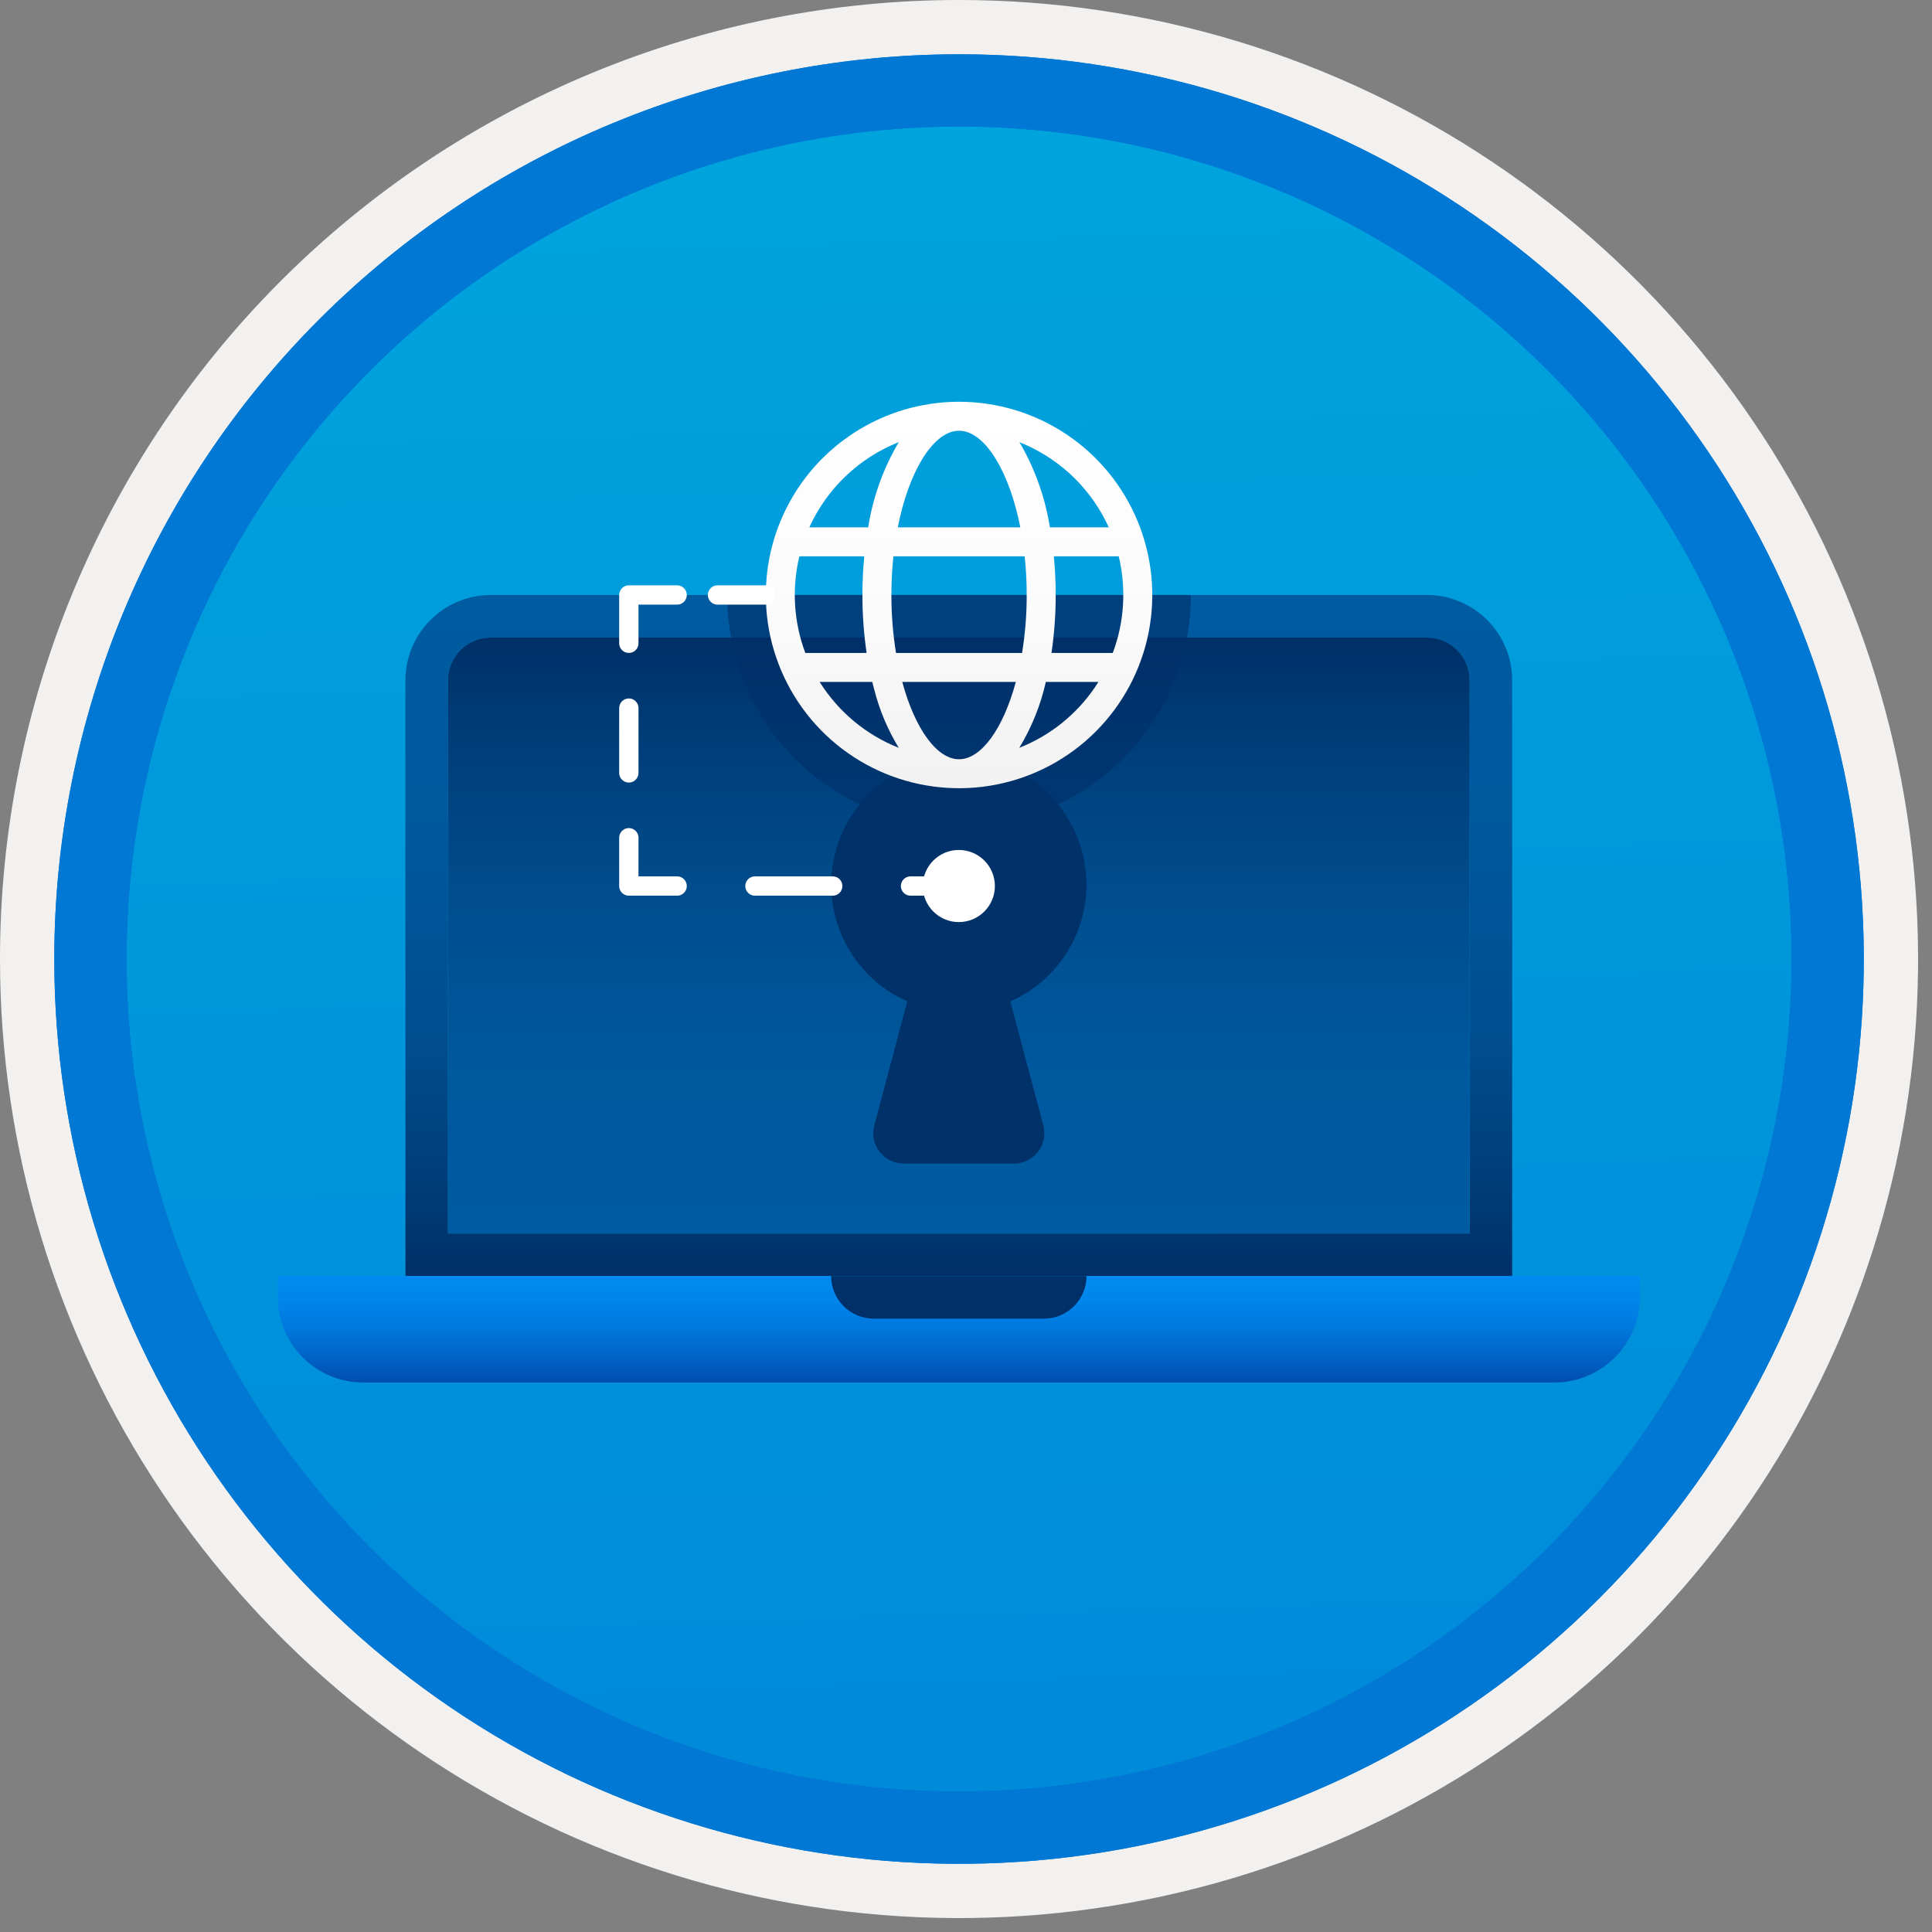<svg width="100" height="100" viewBox="0 0 100 100" fill="none" xmlns="http://www.w3.org/2000/svg">
<rect x="0" y="0" width="100" height="100" fill="#808080" stroke="none"/>
<g clip-path="url(#clip0)">
<path d="M49.64 96.45C40.382 96.45 31.332 93.704 23.634 88.561C15.936 83.417 9.936 76.107 6.393 67.553C2.85 59 1.923 49.588 3.73 40.508C5.536 31.427 9.994 23.087 16.54 16.54C23.087 9.994 31.428 5.535 40.508 3.729C49.588 1.923 59 2.85 67.553 6.393C76.107 9.936 83.418 15.936 88.561 23.634C93.705 31.331 96.45 40.382 96.45 49.64C96.451 55.787 95.24 61.874 92.888 67.554C90.535 73.233 87.088 78.394 82.741 82.74C78.394 87.087 73.234 90.535 67.554 92.888C61.875 95.24 55.787 96.45 49.64 96.45V96.45Z" fill="url(#paint0_linear)"/>
<path fill-rule="evenodd" clip-rule="evenodd" d="M95.54 49.64C95.54 58.718 92.848 67.592 87.805 75.141C82.761 82.689 75.592 88.572 67.205 92.046C58.818 95.52 49.589 96.429 40.685 94.658C31.782 92.887 23.603 88.515 17.184 82.096C10.765 75.677 6.393 67.498 4.622 58.594C2.851 49.691 3.76 40.462 7.234 32.075C10.708 23.688 16.591 16.519 24.139 11.475C31.688 6.432 40.562 3.74 49.64 3.74C55.668 3.74 61.636 4.927 67.205 7.234C72.774 9.54 77.834 12.921 82.096 17.184C86.359 21.446 89.739 26.506 92.046 32.075C94.353 37.644 95.54 43.612 95.54 49.64V49.64ZM49.64 -0C59.458 -0 69.055 2.911 77.219 8.366C85.382 13.82 91.744 21.573 95.501 30.643C99.258 39.714 100.242 49.695 98.326 59.324C96.411 68.953 91.683 77.798 84.741 84.741C77.799 91.683 68.954 96.411 59.324 98.326C49.695 100.241 39.714 99.258 30.644 95.501C21.573 91.744 13.82 85.382 8.366 77.218C2.911 69.055 -1.61629e-06 59.458 3.61524e-07 49.64C-0.001 43.121 1.283 36.666 3.777 30.642C6.271 24.62 9.928 19.147 14.537 14.537C19.147 9.928 24.62 6.271 30.643 3.777C36.666 1.283 43.121 -0.001 49.64 -0V-0Z" fill="#F2F1F0"/>
<path fill-rule="evenodd" clip-rule="evenodd" d="M92.73 49.64C92.73 58.162 90.202 66.493 85.468 73.579C80.733 80.666 74.003 86.189 66.129 89.45C58.256 92.711 49.592 93.565 41.233 91.902C32.874 90.239 25.197 86.135 19.17 80.109C13.144 74.083 9.04 66.405 7.378 58.046C5.715 49.688 6.568 41.024 9.83 33.15C13.091 25.276 18.614 18.547 25.7 13.812C32.786 9.077 41.117 6.55 49.64 6.55C55.298 6.55 60.902 7.664 66.13 9.829C71.358 11.995 76.108 15.169 80.11 19.17C84.111 23.171 87.285 27.922 89.45 33.15C91.616 38.378 92.73 43.981 92.73 49.64ZM49.64 2.81C58.902 2.81 67.956 5.557 75.657 10.702C83.358 15.848 89.36 23.162 92.905 31.719C96.449 40.276 97.377 49.692 95.57 58.776C93.763 67.86 89.303 76.204 82.753 82.754C76.204 89.303 67.86 93.763 58.776 95.57C49.691 97.377 40.276 96.45 31.718 92.905C23.161 89.361 15.848 83.359 10.702 75.657C5.556 67.956 2.81 58.902 2.81 49.64C2.811 37.22 7.745 25.31 16.527 16.527C25.309 7.745 37.22 2.811 49.64 2.81V2.81Z" fill="#0078D4"/>
<path fill-rule="evenodd" clip-rule="evenodd" d="M92.73 49.64C92.73 58.162 90.202 66.493 85.468 73.579C80.733 80.665 74.003 86.188 66.129 89.45C58.256 92.711 49.592 93.564 41.233 91.902C32.874 90.239 25.197 86.135 19.17 80.109C13.144 74.083 9.04 66.405 7.378 58.046C5.715 49.688 6.568 41.024 9.83 33.15C13.091 25.276 18.614 18.547 25.7 13.812C32.786 9.077 41.117 6.55 49.64 6.55C55.298 6.55 60.902 7.664 66.13 9.829C71.358 11.995 76.108 15.168 80.11 19.17C84.111 23.171 87.285 27.922 89.45 33.15C91.616 38.378 92.73 43.981 92.73 49.64V49.64ZM49.64 2.81C58.902 2.81 67.956 5.556 75.657 10.702C83.358 15.848 89.36 23.162 92.905 31.719C96.449 40.276 97.377 49.692 95.57 58.776C93.763 67.86 89.303 76.204 82.753 82.754C76.204 89.303 67.86 93.763 58.776 95.57C49.691 97.377 40.276 96.45 31.718 92.905C23.161 89.361 15.848 83.358 10.702 75.657C5.556 67.956 2.81 58.902 2.81 49.64C2.811 37.22 7.745 25.309 16.527 16.527C25.309 7.745 37.22 2.811 49.64 2.81V2.81Z" fill="#0078D4"/>
<path d="M25.392 30.797C24.224 30.8 23.106 31.265 22.28 32.091C21.454 32.916 20.989 34.035 20.986 35.203V66.049H78.271V35.203C78.267 34.035 77.802 32.916 76.976 32.091C76.151 31.265 75.032 30.8 73.864 30.796L25.392 30.797ZM73.864 33C74.448 33.001 75.008 33.233 75.421 33.646C75.834 34.059 76.067 34.619 76.068 35.203V63.846H23.189V35.203C23.189 34.619 23.422 34.059 23.835 33.646C24.248 33.233 24.808 33 25.392 33L73.864 33Z" fill="url(#paint1_linear)"/>
<path d="M23.189 35.203C23.19 34.619 23.422 34.059 23.835 33.645C24.248 33.233 24.808 33 25.392 33H73.864C74.448 33 75.008 33.233 75.421 33.646C75.835 34.059 76.067 34.619 76.068 35.203V63.846H23.189V35.203Z" fill="url(#paint2_linear)"/>
<path d="M14.376 66.049V67.15C14.379 68.318 14.845 69.437 15.67 70.263C16.496 71.088 17.615 71.554 18.782 71.557H80.474C81.642 71.554 82.761 71.088 83.586 70.263C84.412 69.437 84.877 68.318 84.881 67.15V66.049H14.376Z" fill="url(#paint3_linear)"/>
<path fill-rule="evenodd" clip-rule="evenodd" d="M45.222 68.252H54.035C54.619 68.252 55.179 68.02 55.593 67.607C56.006 67.193 56.238 66.633 56.238 66.049H43.019C43.019 66.633 43.251 67.194 43.664 67.607C44.077 68.02 44.638 68.252 45.222 68.252V68.252Z" fill="#003067"/>
<path d="M56.226 45.798C56.227 44.609 55.907 43.441 55.3 42.419C54.693 41.397 53.821 40.558 52.776 39.991C51.731 39.424 50.552 39.15 49.364 39.197C48.176 39.245 47.023 39.613 46.027 40.262C45.031 40.911 44.228 41.817 43.705 42.884C43.181 43.952 42.956 45.141 43.053 46.326C43.149 47.511 43.564 48.648 44.254 49.616C44.944 50.585 45.882 51.349 46.97 51.828L45.26 58.25C45.198 58.482 45.191 58.725 45.238 58.961C45.285 59.197 45.386 59.418 45.532 59.609C45.678 59.799 45.867 59.954 46.082 60.06C46.298 60.166 46.535 60.221 46.775 60.221H52.481C52.721 60.221 52.959 60.166 53.174 60.06C53.39 59.954 53.578 59.799 53.724 59.609C53.871 59.418 53.972 59.197 54.019 58.961C54.066 58.725 54.058 58.482 53.996 58.25L52.286 51.828C53.457 51.313 54.453 50.469 55.153 49.398C55.852 48.328 56.225 47.077 56.226 45.798Z" fill="#013169"/>
<path d="M56.226 45.798C56.227 44.609 55.907 43.441 55.3 42.419C54.693 41.397 53.821 40.558 52.776 39.991C51.731 39.424 50.552 39.15 49.364 39.197C48.176 39.245 47.023 39.613 46.027 40.262C45.031 40.911 44.228 41.817 43.705 42.884C43.181 43.952 42.956 45.141 43.053 46.326C43.149 47.511 43.564 48.648 44.254 49.616C44.944 50.585 45.882 51.349 46.97 51.828L45.26 58.25C45.198 58.482 45.191 58.725 45.238 58.961C45.285 59.197 45.386 59.418 45.532 59.609C45.678 59.799 45.867 59.954 46.082 60.06C46.298 60.166 46.535 60.221 46.775 60.221H52.481C52.721 60.221 52.959 60.166 53.174 60.06C53.39 59.954 53.578 59.799 53.724 59.609C53.871 59.418 53.972 59.197 54.019 58.961C54.066 58.725 54.058 58.482 53.996 58.25L52.286 51.828C53.457 51.313 54.453 50.469 55.153 49.398C55.852 48.328 56.225 47.077 56.226 45.798Z" fill="#013169"/>
<path opacity="0.6" d="M49.64 42.798C52.822 42.794 55.873 41.529 58.123 39.279C60.373 37.029 61.639 33.978 61.642 30.796H37.638C37.642 33.978 38.907 37.029 41.157 39.279C43.407 41.529 46.458 42.794 49.64 42.798V42.798Z" fill="#003067"/>
<path d="M49.64 20.795C51.618 20.795 53.552 21.381 55.197 22.48C56.842 23.579 58.123 25.142 58.88 26.969C59.637 28.797 59.836 30.808 59.45 32.748C59.064 34.688 58.111 36.47 56.712 37.869C55.314 39.267 53.532 40.22 51.591 40.606C49.651 40.992 47.64 40.794 45.813 40.037C43.985 39.28 42.423 37.998 41.324 36.353C40.225 34.708 39.639 32.775 39.639 30.797C39.639 29.483 39.897 28.183 40.4 26.969C40.903 25.756 41.639 24.653 42.568 23.724C43.497 22.796 44.599 22.059 45.813 21.556C47.026 21.054 48.327 20.795 49.64 20.795V20.795ZM52.579 35.296H46.701C47.353 37.71 48.487 39.298 49.64 39.298C50.794 39.298 51.927 37.71 52.579 35.296ZM45.148 35.297L42.426 35.297C43.392 36.842 44.826 38.037 46.52 38.707C45.949 37.771 45.521 36.755 45.25 35.692L45.148 35.297ZM56.854 35.297L54.132 35.297C53.862 36.501 53.398 37.652 52.759 38.707C54.346 38.08 55.708 36.99 56.669 35.58L56.854 35.297ZM44.734 28.796H41.376L41.371 28.813C40.977 30.468 41.086 32.204 41.683 33.797L44.856 33.796C44.71 32.803 44.637 31.8 44.639 30.797C44.639 30.113 44.671 29.443 44.734 28.796ZM53.037 28.796H46.243C46.173 29.46 46.138 30.128 46.139 30.797C46.137 31.801 46.217 32.805 46.378 33.797H52.902C53.063 32.805 53.144 31.801 53.142 30.797C53.142 30.128 53.107 29.46 53.037 28.796H53.037ZM57.905 28.795L54.547 28.796C54.609 29.443 54.642 30.113 54.642 30.797C54.644 31.8 54.571 32.803 54.424 33.796L57.597 33.797C58.197 32.198 58.304 30.456 57.905 28.795V28.795ZM46.521 22.886L46.498 22.894C44.452 23.711 42.8 25.289 41.89 27.296L44.938 27.297C45.18 25.739 45.717 24.241 46.521 22.886ZM49.64 22.295L49.525 22.3C48.259 22.416 47.037 24.418 46.469 27.296H52.812C52.245 24.426 51.028 22.427 49.767 22.301L49.64 22.295ZM52.76 22.886L52.867 23.06C53.607 24.373 54.107 25.808 54.342 27.297L57.39 27.296C56.522 25.381 54.977 23.853 53.051 23.007L52.76 22.886Z" fill="url(#paint4_linear)"/>
<path d="M49.628 46.361H47.128C46.996 46.361 46.869 46.308 46.775 46.214C46.681 46.12 46.628 45.993 46.628 45.861C46.628 45.728 46.681 45.601 46.775 45.507C46.869 45.413 46.996 45.361 47.128 45.361H49.628C49.761 45.361 49.888 45.413 49.982 45.507C50.076 45.601 50.128 45.728 50.128 45.861C50.128 45.993 50.076 46.12 49.982 46.214C49.888 46.308 49.761 46.361 49.628 46.361Z" fill="white"/>
<path d="M43.102 46.361H39.076C38.943 46.361 38.816 46.308 38.722 46.214C38.628 46.12 38.576 45.993 38.576 45.861C38.576 45.728 38.628 45.601 38.722 45.507C38.816 45.413 38.943 45.361 39.076 45.361H43.102C43.235 45.361 43.362 45.413 43.456 45.507C43.549 45.601 43.602 45.728 43.602 45.861C43.602 45.993 43.549 46.12 43.456 46.214C43.362 46.308 43.235 46.361 43.102 46.361Z" fill="white"/>
<path d="M35.048 46.361H32.548C32.483 46.361 32.418 46.348 32.357 46.323C32.296 46.298 32.241 46.261 32.195 46.214C32.148 46.168 32.111 46.113 32.086 46.052C32.061 45.991 32.048 45.926 32.048 45.861V43.361C32.048 43.228 32.101 43.101 32.195 43.007C32.289 42.913 32.416 42.861 32.548 42.861C32.681 42.861 32.808 42.913 32.902 43.007C32.996 43.101 33.048 43.228 33.048 43.361V45.361H35.048C35.181 45.361 35.308 45.413 35.402 45.507C35.496 45.601 35.548 45.728 35.548 45.861C35.548 45.993 35.496 46.12 35.402 46.214C35.308 46.308 35.181 46.361 35.048 46.361Z" fill="white"/>
<path d="M32.548 40.506C32.483 40.506 32.418 40.493 32.357 40.468C32.296 40.443 32.241 40.406 32.195 40.359C32.148 40.313 32.111 40.258 32.086 40.197C32.061 40.136 32.048 40.071 32.048 40.006V36.651C32.048 36.519 32.101 36.392 32.195 36.298C32.289 36.204 32.416 36.151 32.548 36.151C32.681 36.151 32.808 36.204 32.902 36.298C32.996 36.392 33.048 36.519 33.048 36.651V40.006C33.048 40.071 33.035 40.136 33.01 40.197C32.985 40.258 32.948 40.313 32.902 40.359C32.855 40.406 32.8 40.443 32.74 40.468C32.679 40.493 32.614 40.506 32.548 40.506V40.506Z" fill="white"/>
<path d="M32.548 33.796C32.483 33.796 32.418 33.783 32.357 33.758C32.296 33.733 32.241 33.697 32.195 33.65C32.148 33.604 32.111 33.548 32.086 33.488C32.061 33.427 32.048 33.362 32.048 33.296V30.796C32.048 30.731 32.061 30.666 32.086 30.605C32.111 30.544 32.148 30.489 32.195 30.443C32.241 30.396 32.296 30.36 32.357 30.334C32.418 30.309 32.483 30.296 32.548 30.296H35.048C35.181 30.296 35.308 30.349 35.402 30.443C35.496 30.537 35.548 30.664 35.548 30.796C35.548 30.929 35.496 31.056 35.402 31.15C35.308 31.244 35.181 31.296 35.048 31.296H33.048V33.296C33.048 33.362 33.035 33.427 33.01 33.488C32.985 33.548 32.948 33.604 32.902 33.65C32.855 33.697 32.8 33.733 32.74 33.758C32.679 33.783 32.614 33.796 32.548 33.796V33.796Z" fill="white"/>
<path d="M39.638 31.296H37.138C37.006 31.296 36.878 31.244 36.785 31.15C36.691 31.056 36.638 30.929 36.638 30.796C36.638 30.664 36.691 30.537 36.785 30.443C36.878 30.349 37.006 30.296 37.138 30.296H39.638C39.771 30.296 39.898 30.349 39.992 30.443C40.086 30.537 40.138 30.664 40.138 30.796C40.138 30.929 40.086 31.056 39.992 31.15C39.898 31.244 39.771 31.296 39.638 31.296Z" fill="white"/>
<path d="M49.628 47.727C50.659 47.727 51.495 46.891 51.495 45.861C51.495 44.83 50.659 43.994 49.628 43.994C48.598 43.994 47.762 44.83 47.762 45.861C47.762 46.891 48.598 47.727 49.628 47.727Z" fill="white"/>
</g>
<defs>
<linearGradient id="paint0_linear" x1="47.87" y1="-15.153" x2="51.852" y2="130.615" gradientUnits="userSpaceOnUse">
<stop stop-color="#00ABDE"/>
<stop offset="1" stop-color="#007ED8"/>
</linearGradient>
<linearGradient id="paint1_linear" x1="49.628" y1="66.049" x2="49.628" y2="30.733" gradientUnits="userSpaceOnUse">
<stop stop-color="#003067"/>
<stop offset="0.165" stop-color="#003F7C"/>
<stop offset="0.362" stop-color="#004F90"/>
<stop offset="0.681" stop-color="#00589D"/>
<stop offset="1" stop-color="#005BA1"/>
</linearGradient>
<linearGradient id="paint2_linear" x1="49.628" y1="63.846" x2="49.628" y2="32.944" gradientUnits="userSpaceOnUse">
<stop stop-color="#005BA1"/>
<stop offset="0.26" stop-color="#00589D"/>
<stop offset="0.53" stop-color="#004F90"/>
<stop offset="0.8" stop-color="#003F7C"/>
<stop offset="1" stop-color="#003067"/>
</linearGradient>
<linearGradient id="paint3_linear" x1="49.628" y1="71.557" x2="49.628" y2="66.049" gradientUnits="userSpaceOnUse">
<stop stop-color="#004DAE"/>
<stop offset="0.21" stop-color="#0061C4"/>
<stop offset="0.51" stop-color="#0078DD"/>
<stop offset="0.78" stop-color="#0086EC"/>
<stop offset="1" stop-color="#008BF1"/>
</linearGradient>
<linearGradient id="paint4_linear" x1="49.64" y1="40.08" x2="49.64" y2="21.231" gradientUnits="userSpaceOnUse">
<stop stop-color="#F2F2F2"/>
<stop offset="0.44" stop-color="#FBFBFB"/>
<stop offset="1" stop-color="white"/>
</linearGradient>
<clipPath id="clip0">
<rect width="99.28" height="99.28" fill="white"/>
</clipPath>
</defs>
</svg>
